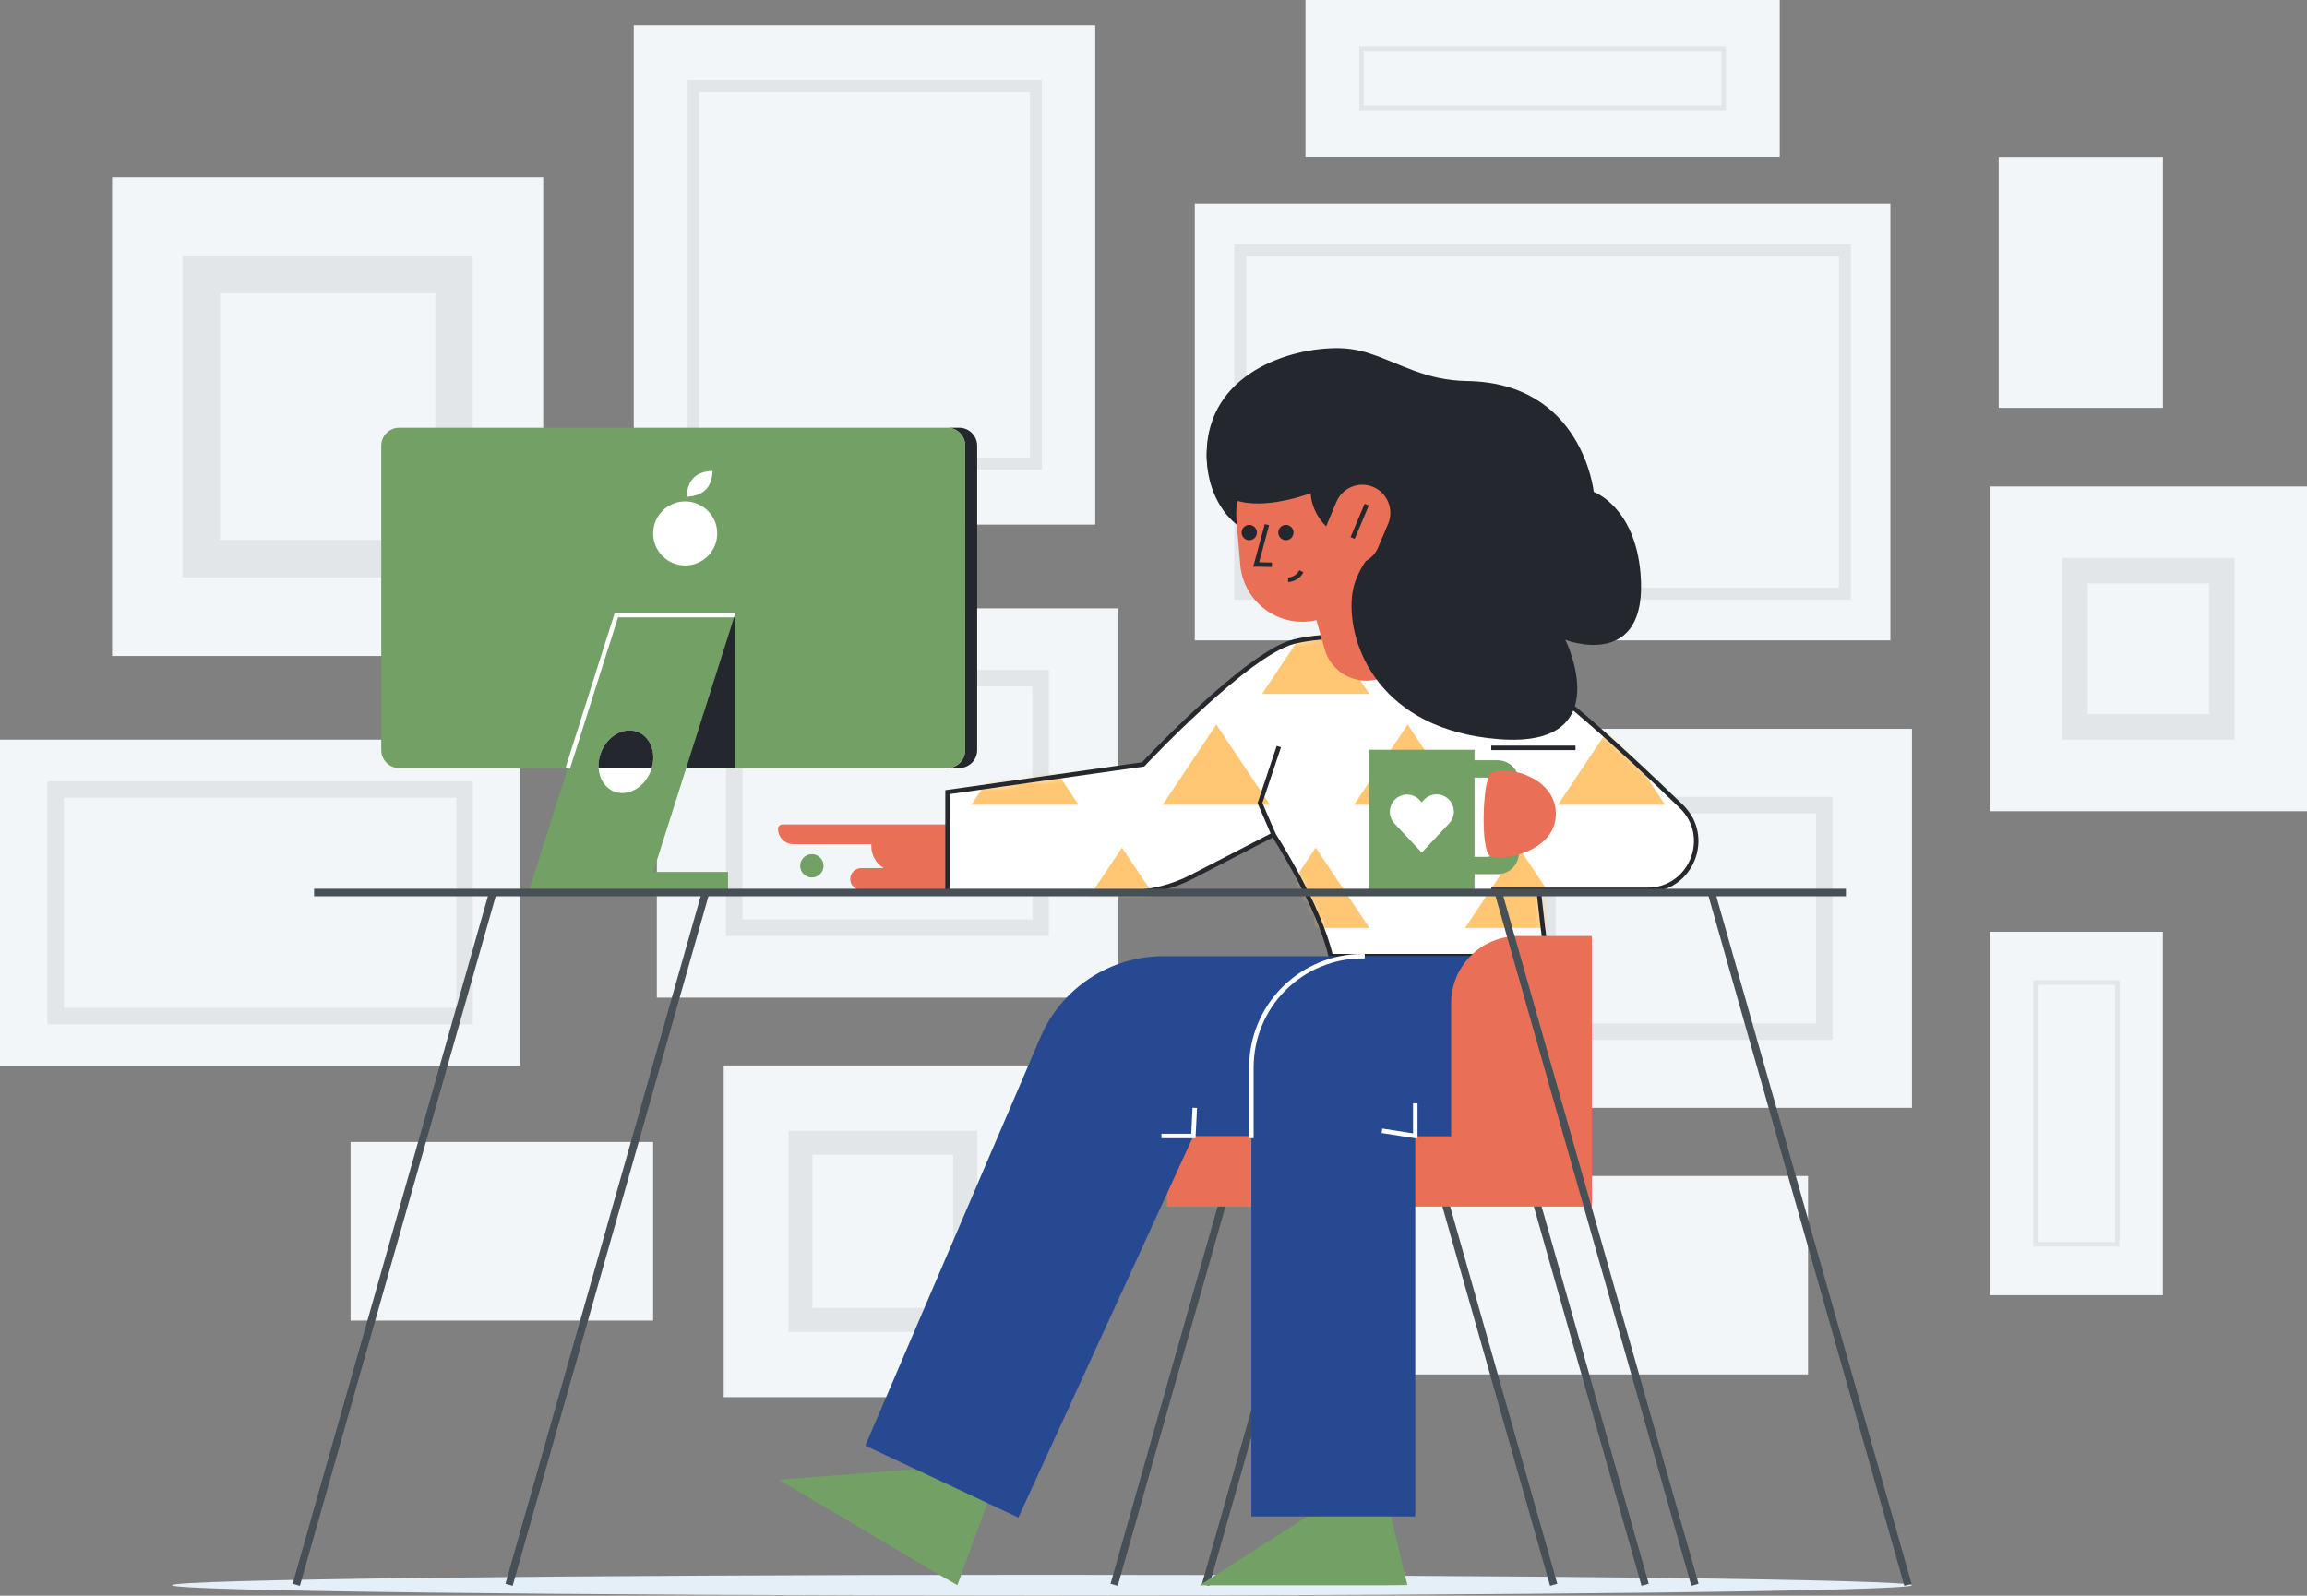 <svg xmlns="http://www.w3.org/2000/svg" xmlns:xlink="http://www.w3.org/1999/xlink" width="384.73" height="266.18" viewBox="0 0 384.73 266.18" fill="none">
<rect x="0" y="0" width="384.73" height="266.18" fill="#808080" stroke="none"/>
<path d="M315.25 33.96L199.25 33.96L199.25 106.82L315.25 106.82L315.25 33.96Z"   fill="#F2F6F9" >
</path>
<path d="M205.83 100.04L205.83 40.76L308.67 40.76L308.67 100.04L205.83 100.04ZM207.83 98.04L207.83 42.76L306.67 42.76L306.67 98.04L207.83 98.04Z" fill-rule="evenodd"  fill="#E2E6E8" >
</path>
<path d="M173.77 177.73L120.69 177.73L120.69 233.06L173.77 233.06L173.77 177.73Z"   fill="#F2F6F9" >
</path>
<path d="M301.52 196.17L230.64 196.17L230.64 229.27L301.52 229.27L301.52 196.17Z"   fill="#F2F6F9" >
</path>
<path d="M90.59 29.58L18.69 29.58L18.69 109.43L90.59 109.43L90.59 29.58Z"   fill="#F2F6F9" >
</path>
<path d="M182.65 4.19L105.69 4.19L105.69 87.51L182.65 87.51L182.65 4.19Z"   fill="#F2F6F9" >
</path>
<path d="M186.46 101.48L109.54 101.48L109.54 166.42L186.46 166.42L186.46 101.48Z"   fill="#F2F6F9" >
</path>
<path d="M384.73 81.15L331.85 81.15L331.85 135.32L384.73 135.32L384.73 81.15Z"   fill="#F2F6F9" >
</path>
<path d="M360.7 26.19L333.31 26.19L333.31 68.04L360.7 68.04L360.7 26.19Z"   fill="#F2F6F9" >
</path>
<path d="M296.8 0L217.71 0L217.71 26.16L296.8 26.16L296.8 0Z"   fill="#F2F6F9" >
</path>
<path d="M360.69 155.43L331.85 155.43L331.85 216.05L360.69 216.05L360.69 155.43Z"   fill="#F2F6F9" >
</path>
<path d="M318.85 121.58L243.46 121.58L243.46 184.8L318.85 184.8L318.85 121.58Z"   fill="#F2F6F9" >
</path>
<path d="M86.74 123.39L0 123.39L0 177.79L86.74 177.79L86.74 123.39Z"   fill="#F2F6F9" >
</path>
<path d="M7.9 170.87L7.9 130.33L78.85 130.33L78.85 170.87L7.9 170.87ZM10.65 168.12L10.65 133.08L76.1 133.08L76.1 168.12L10.65 168.12Z" fill-rule="evenodd"  fill="#E2E6E8" >
</path>
<path d="M256.69 173.47L256.69 132.93L305.61 132.93L305.61 173.47L256.69 173.47ZM259.44 170.72L259.44 135.68L302.86 135.68L302.86 170.72L259.44 170.72Z" fill-rule="evenodd"  fill="#E2E6E8" >
</path>
<path d="M121.08 156.14L121.08 111.76L174.92 111.76L174.92 156.14L121.08 156.14ZM123.83 153.39L123.83 114.51L172.17 114.51L172.17 153.39L123.83 153.39Z" fill-rule="evenodd"  fill="#E2E6E8" >
</path>
<path d="M30.44 96.32L30.44 42.67L78.84 42.67L78.84 96.32L30.44 96.32ZM36.69 90.07L36.69 48.92L72.59 48.92L72.59 90.07L36.69 90.07Z" fill-rule="evenodd"  fill="#E2E6E8" >
</path>
<path d="M114.58 78.32L114.58 13.4L173.77 13.4L173.77 78.32L114.58 78.32ZM116.58 76.32L116.58 15.4L171.77 15.4L171.77 76.32L116.58 76.32Z" fill-rule="evenodd"  fill="#E2E6E8" >
</path>
<path d="M131.5 222.18L131.5 188.63L162.96 188.63L162.96 222.18L131.5 222.18ZM135.5 218.18L135.5 192.63L158.96 192.63L158.96 218.18L135.5 218.18Z" fill-rule="evenodd"  fill="#E2E6E8" >
</path>
<path d="M339.08 207.94L339.08 163.53L353.46 163.53L353.46 207.94L339.08 207.94ZM339.83 207.19L339.83 164.28L352.71 164.28L352.71 207.19L339.83 207.19Z" fill-rule="evenodd"  fill="#E2E6E8" >
</path>
<path d="M226.68 18.39L226.68 7.76L287.83 7.76L287.83 18.39L226.68 18.39ZM227.43 17.64L227.43 8.51L287.08 8.51L287.08 17.64L227.43 17.64Z" fill-rule="evenodd"  fill="#E2E6E8" >
</path>
<path d="M343.91 123.39L343.91 93.08L372.66 93.08L372.66 123.39L343.91 123.39ZM348.16 119.14L348.16 97.33L368.41 97.33L368.41 119.14L348.16 119.14Z" fill-rule="evenodd"  fill="#E2E6E8" >
</path>
<path d="M108.92 190.5L58.46 190.5L58.46 220.29L108.92 220.29L108.92 190.5Z"   fill="#F2F6F9" >
</path>
<path d="M173.765 266.17C253.89 266.17 318.84 265.394 318.84 264.435C318.84 263.477 253.89 262.7 173.765 262.7C93.643 262.7 28.69 263.477 28.69 264.435C28.69 265.394 93.643 266.17 173.765 266.17Z"   fill="#E4EFF7" >
</path>
<path    stroke="rgba(71, 80, 86, 1)" stroke-width="1.25"    d="M185.8 264.36L203.85 200.77">
</path>
<path    stroke="rgba(71, 80, 86, 1)" stroke-width="1.25"    d="M201.05 264.36L219.1 200.77">
</path>
<path    stroke="rgba(71, 80, 86, 1)" stroke-width="1.25"    d="M259.1 264.36L241.05 200.77">
</path>
<path    stroke="rgba(71, 80, 86, 1)" stroke-width="1.25"    d="M274.35 264.36L256.3 200.77">
</path>
<path d="M211.85 89.55C217.71 89.55 222.46 83.484 222.46 76C222.46 68.517 217.71 62.45 211.85 62.45C205.99 62.45 201.24 68.517 201.24 76C201.24 83.484 205.99 89.55 211.85 89.55Z"   fill="#24272D" >
</path>
<path d="M129.942 139.229C129.814 138.919 129.749 138.587 129.75 138.252C129.752 138.061 129.829 137.879 129.964 137.744C130.099 137.609 130.281 137.532 130.472 137.53L161.9 137.53L161.9 140.81L132.295 140.81C131.96 140.809 131.629 140.743 131.319 140.614C131.01 140.485 130.729 140.296 130.493 140.059C130.256 139.821 130.069 139.539 129.942 139.229Z"   fill="#EA6F57" >
</path>
<path d="M159.548 144.81L143.622 144.81C142.61 144.81 141.79 145.631 141.79 146.644L141.79 146.646C141.79 147.659 142.61 148.48 143.622 148.48L159.548 148.48C160.56 148.48 161.38 147.659 161.38 146.646L161.38 146.644C161.38 145.631 160.56 144.81 159.548 144.81Z"   fill="#EA6F57" >
</path>
<path d="M145.31 138.17L168.54 138.17L168.54 145.45L149.618 145.45C148.475 145.45 147.38 144.996 146.572 144.189C145.764 143.381 145.31 142.286 145.31 141.144L145.31 138.17Z"   fill="#EA6F57" >
</path>
<path     fill="#FFFFFF"  d="M274.75 148.44C282.031 148.44 285.617 139.584 280.39 134.52C270.612 125.042 258.253 113.71 252.23 110.8C241.409 105.57 223.666 105.162 215.87 107.01C208.074 108.857 190.64 127.51 190.64 127.51L158.02 132.14L158.02 148.89L187.97 148.89C191.726 148.89 195.435 147.986 198.77 146.26L212.38 139.22C212.38 139.22 219.972 150.968 221.92 159.5L257.98 159.5C257.98 159.5 257.307 154.53 256.589 148.44L274.75 148.44">
</path>
<g  mask="url(#mask-qcWlvdgTuK)">
<path d="M179.88 134.26L170.931 120.86L161.98 134.26L179.88 134.26Z"   fill="#FFC774" >
</path>
<path d="M277.7 134.26L268.75 120.86L259.8 134.26L277.7 134.26Z"   fill="#FFC774" >
</path>
<path d="M211.79 134.26L202.84 120.86L193.89 134.26L211.79 134.26Z"   fill="#FFC774" >
</path>
<path d="M243.7 134.26L234.749 120.86L225.8 134.26L243.7 134.26Z"   fill="#FFC774" >
</path>
<path d="M228.37 115.76L219.419 102.36L210.47 115.76L228.37 115.76Z"   fill="#FFC774" >
</path>
<path d="M196.06 154.79L187.109 141.39L178.16 154.79L196.06 154.79Z"   fill="#FFC774" >
</path>
<path d="M228.37 154.79L219.419 141.39L210.47 154.79L228.37 154.79Z"   fill="#FFC774" >
</path>
<path d="M262.22 154.79L253.271 141.39L244.32 154.79L262.22 154.79Z"   fill="#FFC774" >
</path>
</g>
<path    stroke="rgba(37, 40, 45, 1)" stroke-width="0.75"    d="M256.593 148.475C257.623 158.142 257.979 159.5 257.979 159.5L221.919 159.5C219.972 150.968 212.382 139.219 212.382 139.219L198.766 146.258C195.431 147.984 191.73 148.886 187.974 148.885L158.02 148.885L158.02 132.136L190.638 127.509C190.638 127.509 208.074 108.858 215.869 107.01C223.665 105.162 241.41 105.575 252.231 110.805C258.253 113.714 270.613 125.046 280.392 134.524C285.619 139.588 282.027 148.443 274.746 148.443L248.691 148.443">
</path>
<path    stroke="rgba(37, 40, 45, 1)" stroke-width="0.75"    d="M248.69 124.755L262.74 124.755">
</path>
<path d="M265.47 189.5L194.62 189.5L194.62 201.27L265.47 201.27L265.47 189.5Z"   fill="#EA6F57" >
</path>
<path d="M200.08 264.44L230.824 264.44L234.7 264.398L231.734 251.95L217.825 253.073L200.08 264.44Z"   fill="#72A065" >
</path>
<path d="M129.85 246.832L156.304 262.495L159.659 264.43L166.16 246.65L152.159 245.11L129.85 246.832Z"   fill="#72A065" >
</path>
<path d="M234.199 109.834C233.735 110.666 233.112 111.398 232.364 111.988C231.617 112.578 230.761 113.016 229.844 113.275C229.201 113.457 228.535 113.549 227.867 113.55C226.288 113.549 224.754 113.034 223.495 112.082C222.236 111.13 221.323 109.793 220.893 108.274L214.157 84.504C213.885 83.584 213.799 82.62 213.903 81.667C214.006 80.713 214.298 79.79 214.761 78.95C215.224 78.111 215.849 77.371 216.6 76.775C217.35 76.178 218.212 75.736 219.134 75.475C220.057 75.213 221.022 75.138 221.975 75.252C222.927 75.366 223.847 75.668 224.681 76.14C225.516 76.612 226.249 77.245 226.837 78.002C227.425 78.76 227.858 79.626 228.109 80.551L234.845 104.322C235.105 105.238 235.182 106.196 235.071 107.142C234.96 108.088 234.664 109.003 234.199 109.834Z"   fill="#EA6F57" >
</path>
<path d="M228.503 90.31C229.204 92.956 228.833 95.772 227.472 98.146C226.11 100.521 223.867 102.263 221.229 102.994L219.964 103.344C218.491 103.751 216.947 103.829 215.44 103.571C213.934 103.314 212.503 102.728 211.249 101.854C209.995 100.981 208.949 99.842 208.185 98.519C207.421 97.195 206.958 95.72 206.83 94.197L206.187 86.655C205.98 84.219 206.639 81.788 208.046 79.79C209.454 77.791 211.521 76.352 213.884 75.726C216.551 75.02 219.389 75.403 221.774 76.789C224.158 78.175 225.895 80.452 226.601 83.118L228.503 90.31Z"   fill="#EA6F57" >
</path>
<path    stroke="rgba(37, 40, 45, 1)" stroke-width="0.75"    d="M211.281 87.52L209.49 94.16L212.11 94.21">
</path>
<path d="M214.445 90.11C215.149 90.11 215.72 89.539 215.72 88.835C215.72 88.131 215.149 87.56 214.445 87.56C213.741 87.56 213.17 88.131 213.17 88.835C213.17 89.539 213.741 90.11 214.445 90.11Z"   fill="#24272D" >
</path>
<path d="M208.335 90.11C209.039 90.11 209.61 89.539 209.61 88.835C209.61 88.131 209.039 87.56 208.335 87.56C207.631 87.56 207.06 88.131 207.06 88.835C207.06 89.539 207.631 90.11 208.335 90.11Z"   fill="#24272D" >
</path>
<path    stroke="rgba(37, 40, 45, 1)" stroke-width="0.75"    d="M217.02 95.29C216.374 96.645 214.81 96.73 214.81 96.73">
</path>
<path d="M244.675 63.564C263.926 63.869 265.781 82.051 265.781 82.051C265.781 82.051 272.633 84.483 273.581 95.628C274.983 112.098 261.056 106.743 261.056 106.743C261.056 106.743 269.956 124.821 250.038 123.311C230.121 121.8 224.686 107.651 225.458 99.561C225.766 96.335 227.443 93.838 229.338 91.429C218.423 89.749 218.588 82.263 218.588 82.263C218.588 82.263 201.089 89.061 201.231 75.651C201.373 62.241 215.176 57.941 223.333 58.083C225.052 58.119 226.756 58.414 228.386 58.959C233.635 60.669 237.706 63.459 244.675 63.564Z"   fill="#24272D" >
</path>
<path d="M231.491 87.368C232.495 84.983 231.379 82.234 228.996 81.229C226.613 80.224 223.867 81.342 222.862 83.728L221.209 87.652C220.204 90.037 221.321 92.786 223.704 93.791C226.086 94.796 228.833 93.677 229.838 91.292L231.491 87.368Z"   fill="#EA6F57" >
</path>
<path    stroke="rgba(37, 40, 45, 1)" stroke-width="0.75"    d="M225.57 89.75L227.92 84.18">
</path>
<g opacity="0.68">
</g>
<path    stroke="rgba(255, 255, 255, 1)" stroke-width="0.75"  stroke-linecap="square"  d="M251.51 126.045L262.12 126.045">
</path>
<path d="M252.23 159.5L194.023 159.5C189.657 159.5 185.385 160.781 181.74 163.185C178.094 165.588 175.233 169.008 173.512 173.022L144.31 241.151L169.83 253.15L199.021 189.499L250.616 189.499L252.23 159.5Z"   fill="#274992" >
</path>
<path d="M252.23 159.5L252.23 189.499L236.017 189.499L236.017 252.96L208.69 252.96L208.69 178.027C208.69 173.114 210.641 168.402 214.116 164.927C217.59 161.453 222.301 159.501 227.215 159.5L252.23 159.5Z"   fill="#274992" >
</path>
<path    stroke="rgba(255, 255, 255, 1)" stroke-width="0.75"  stroke-linecap="square"  d="M208.69 189.5L208.69 178.026C208.69 173.113 210.641 168.401 214.114 164.927C217.587 161.453 222.298 159.501 227.21 159.5">
</path>
<path d="M253.211 156.14L265.46 156.14L265.46 193.27L242 193.27L242 167.353C242 164.379 243.181 161.527 245.284 159.424C247.386 157.322 250.239 156.14 253.211 156.14Z"   fill="#EA6F57" >
</path>
<path d="M245.9 125.07L228.33 125.07L228.33 148.89L245.9 148.89L245.9 125.07Z"   fill="#72A065" >
</path>
<path d="M249.745 126.82L245.665 126.82C243.696 126.82 242.1 128.416 242.1 130.385L242.1 142.255C242.1 144.224 243.696 145.82 245.665 145.82L249.745 145.82C251.715 145.82 253.31 144.224 253.31 142.255L253.31 130.385C253.31 128.416 251.715 126.82 249.745 126.82Z"   fill="#72A065" >
</path>
<path d="M250.59 132.503L250.59 140.144C250.59 140.885 250.295 141.597 249.772 142.121C249.248 142.645 248.537 142.94 247.797 142.94L245.903 142.94L245.903 129.71L245.9 129.71L247.794 129.71C248.161 129.71 248.524 129.782 248.863 129.922C249.202 130.062 249.51 130.268 249.77 130.527C250.03 130.787 250.235 131.094 250.375 131.434C250.518 131.773 250.59 132.136 250.59 132.503Z"   fill="#FFFFFF" >
</path>
<path    stroke="rgba(255, 255, 255, 1)" stroke-width="5.75"  stroke-linecap="round"  d="M234.65 135.415L237.098 138.02L239.58 135.38">
</path>
<path    stroke="rgba(71, 80, 86, 1)" stroke-width="1.25"    d="M49.41 264.36L82.17 148.96">
</path>
<path    stroke="rgba(71, 80, 86, 1)" stroke-width="1.25"    d="M84.89 264.36L117.65 148.96">
</path>
<path    stroke="rgba(71, 80, 86, 1)" stroke-width="1.25"    d="M318.18 264.36L285.39 148.84">
</path>
<path    stroke="rgba(71, 80, 86, 1)" stroke-width="1.25"    d="M282.66 264.36L249.87 148.84">
</path>
<path d="M248.555 129.091C247.255 130.246 246.843 141.98 248.555 142.838C250.266 143.695 259.46 142.225 259.46 135.755C259.46 129.284 250.414 127.439 248.555 129.091Z"   fill="#EA6F57" >
</path>
<path    stroke="rgba(37, 40, 45, 1)" stroke-width="0.75"    d="M213.27 124.54L210.12 133.955L212.386 139.22">
</path>
<path d="M162.081 72.229C162.644 72.791 162.96 73.555 162.96 74.35L162.96 125.12C162.96 125.916 162.644 126.679 162.081 127.241C161.519 127.804 160.756 128.12 159.96 128.12L157.96 128.12C158.756 128.12 159.519 127.804 160.081 127.241C160.644 126.679 160.96 125.916 160.96 125.12L160.96 74.35C160.96 73.555 160.644 72.791 160.081 72.229C159.519 71.666 158.756 71.35 157.96 71.35L159.96 71.35C160.756 71.35 161.519 71.666 162.081 72.229Z"   fill="#24272D" >
</path>
<path d="M157.969 71.35L66.581 71.35C64.923 71.35 63.58 72.693 63.58 74.35L63.58 125.12C63.58 126.777 64.923 128.12 66.581 128.12L157.969 128.12C159.627 128.12 160.97 126.777 160.97 125.12L160.97 74.35C160.97 72.693 159.627 71.35 157.969 71.35Z"   fill="#72A065" >
</path>
<path d="M114.265 94.33C117.217 94.33 119.61 91.937 119.61 88.985C119.61 86.033 117.217 83.64 114.265 83.64C111.313 83.64 108.92 86.033 108.92 88.985C108.92 91.937 111.313 94.33 114.265 94.33Z"   fill="#FFFFFF" >
</path>
<path d="M118.83 78.55C118.83 78.55 118.865 80.517 117.676 81.706C116.487 82.895 114.52 82.86 114.52 82.86C114.52 82.86 114.483 80.892 115.674 79.704C116.865 78.515 118.83 78.55 118.83 78.55Z"   fill="#FFFFFF" >
</path>
<path d="M107.843 148.89L88.1 148.89L102.797 102.61L122.54 102.61L107.843 148.89Z"   fill="#72A065" >
</path>
<path    stroke="rgba(255, 255, 255, 1)" stroke-width="0.75"    d="M94.69 128.12L102.793 102.61L122.54 102.61">
</path>
<path d="M114.44 128.12L122.54 128.12L122.54 102.61L114.44 128.12Z"   fill="#24272D" >
</path>
<path d="M121.41 145.45L95.98 145.45L95.98 148.48L121.41 148.48L121.41 145.45Z"   fill="#72A065" >
</path>
<path    stroke="rgba(71, 80, 86, 1)" stroke-width="1.25"    d="M52.38 148.885L307.84 148.885">
</path>
<path d="M108.695 128.116C108.632 128.334 108.556 128.548 108.47 128.758C107.342 131.487 104.601 132.942 102.345 132.007C100.844 131.385 99.937 129.865 99.829 128.111C99.778 127.177 99.94 126.244 100.302 125.382C101.43 122.653 104.173 121.199 106.429 122.133C108.495 122.993 109.445 125.579 108.695 128.116Z"   fill="#FFFFFF" >
</path>
<path d="M108.695 128.11L99.819 128.11C99.768 127.177 99.93 126.244 100.292 125.382C101.419 122.653 104.162 121.199 106.417 122.133C108.495 122.988 109.445 125.574 108.695 128.11Z"   fill="#24272D" >
</path>
<path d="M135.39 146.38C136.467 146.38 137.34 145.507 137.34 144.43C137.34 143.353 136.467 142.48 135.39 142.48C134.313 142.48 133.44 143.353 133.44 144.43C133.44 145.507 134.313 146.38 135.39 146.38Z"   fill="#72A065" >
</path>
<path    stroke="rgba(255, 255, 255, 1)" stroke-width="0.75"    d="M193.69 189.5L199.017 189.5L199.25 184.8">
</path>
<path    stroke="rgba(255, 255, 255, 1)" stroke-width="0.75"    d="M230.46 188.628L236.02 189.5L236.02 184.04">
</path>
<defs>
<mask id="mask-qcWlvdgTuK" style="mask-type:alpha" maskUnits="userSpaceOnUse">
<path     fill="#000000"  d="M248.7 148.44L256.599 148.44L274.76 148.44C282.041 148.44 285.628 139.584 280.4 134.52C270.622 125.042 258.263 113.71 252.24 110.8C241.419 105.57 223.676 105.162 215.88 107.01C208.084 108.857 190.65 127.51 190.65 127.51L158.03 132.14L158.03 148.89L187.98 148.89C191.736 148.89 195.445 147.986 198.78 146.26L212.39 139.22C212.39 139.22 219.982 150.968 221.93 159.5L257.99 159.5C257.99 159.5 257.317 154.53 256.599 148.44L248.7 148.44L248.7 124.75L248.7 148.44">
</path>
</mask>
</defs>
</svg>
